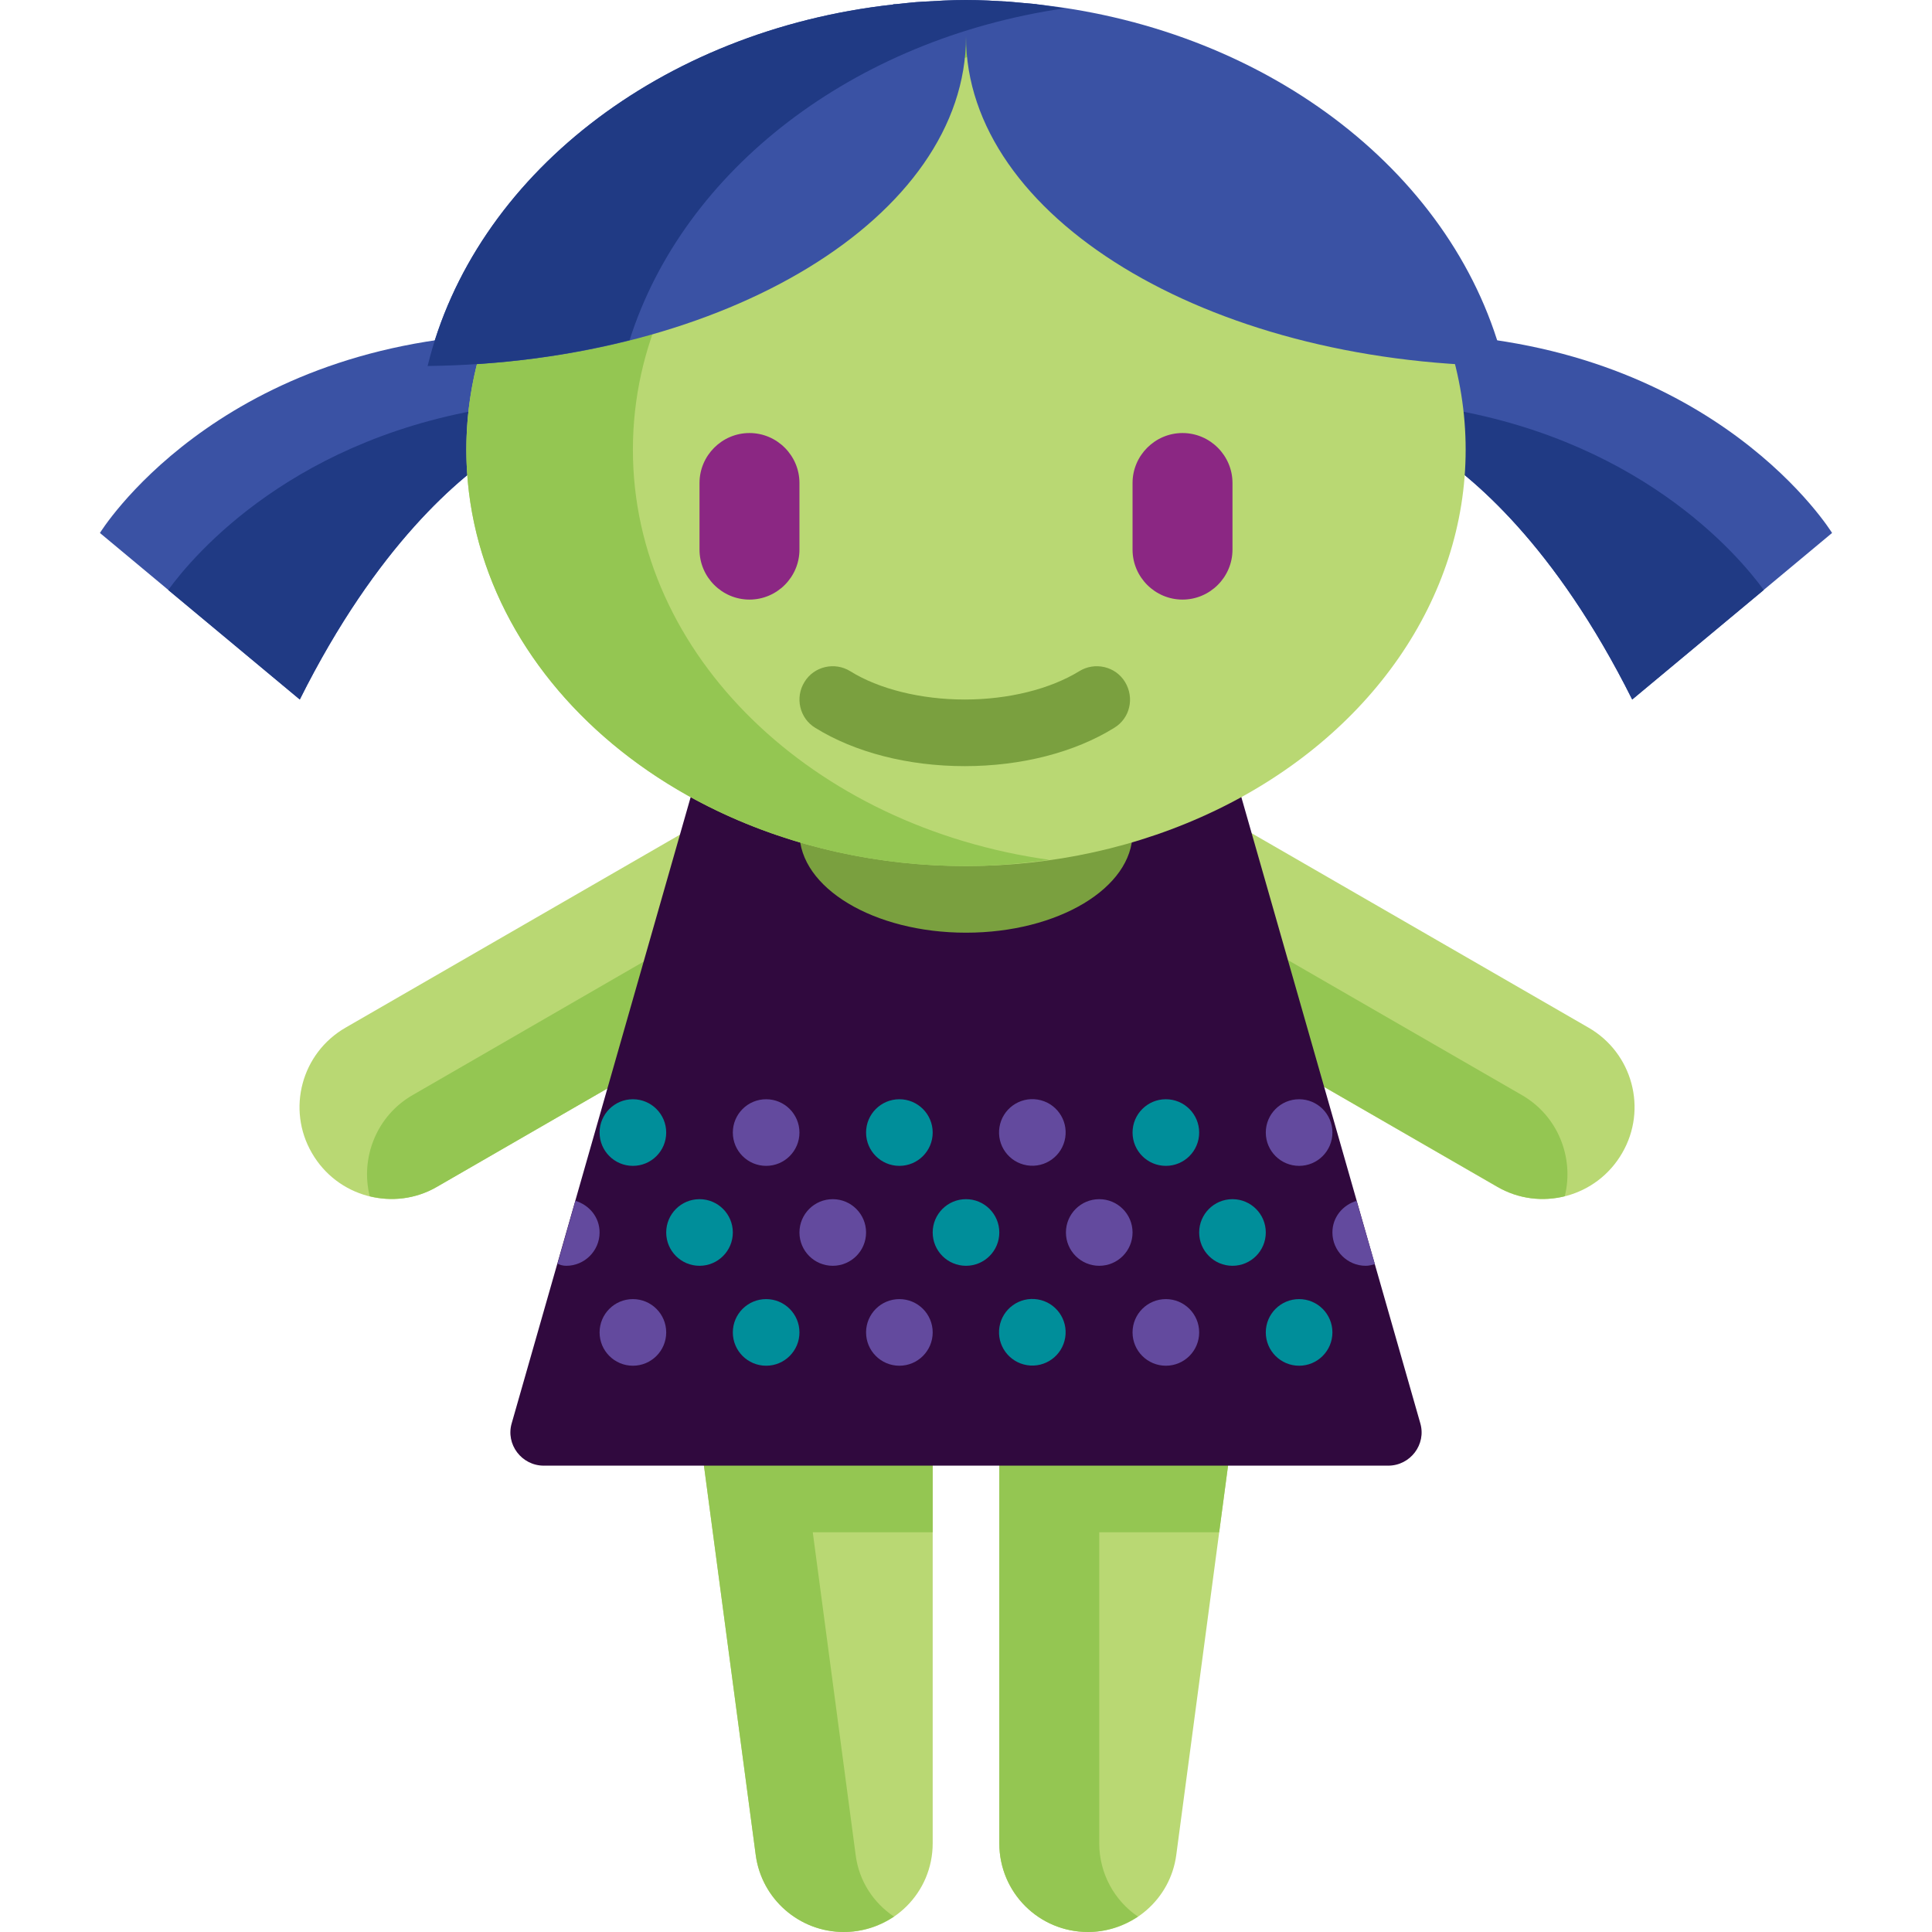 <?xml version="1.0" encoding="utf-8"?>
<!-- Generator: Adobe Illustrator 23.0.3, SVG Export Plug-In . SVG Version: 6.00 Build 0)  -->
<svg version="1.1" id="Layer_1" xmlns="http://www.w3.org/2000/svg" xmlns:xlink="http://www.w3.org/1999/xlink" x="0px" y="0px"
	 viewBox="0 0 464 464" style="enable-background:new 0 0 464 464;" xml:space="preserve">
<style type="text/css">
	.st0{fill:#3A52A4;}
	.st1{fill:#203A84;}
	.st2{fill:#B9D873;}
	.st3{fill:#94C652;}
	.st4{fill:#30093E;}
	.st5{fill:#7AA03F;}
	.st6{fill:#8B2783;}
	.st7{fill:#634A9E;}
	.st8{fill:#008E9A;}
</style>
<path class="st0" d="M343.2,80.2C412.5,83.1,440,128,440,128l-48,40c-18.6-37.2-38.5-53.6-48.8-60.2V80.2z"/>
<path class="st1" d="M343.2,97.5c49.9,6.9,74.3,35.8,80.4,44.2L392,168c-18.6-37.2-38.5-53.6-48.8-60.2V97.5z"/>
<path class="st0" d="M120.8,80.2C51.5,83.1,24,128,24,128l48,40c18.6-37.2,38.5-53.6,48.8-60.2C120.8,107.8,120.8,80.2,120.8,80.2z"
	/>
<path class="st1" d="M120.8,97.5c-49.9,6.9-74.3,35.8-80.4,44.2L72,168c18.6-37.2,38.5-53.6,48.8-60.2
	C120.8,107.8,120.8,97.5,120.8,97.5z"/>
<g>
	<g>
		<path class="st2" d="M202.7,464L202.7,464c11.8,0,21.3-9.5,21.3-21.3V344h-56l13.5,101.5C182.9,456.1,192,464,202.7,464z"/>
	</g>
</g>
<g>
	<g>
		<path class="st2" d="M261.3,464L261.3,464c-11.8,0-21.3-9.5-21.3-21.3V344h56l-13.5,101.5C281.1,456.1,272,464,261.3,464z"/>
	</g>
</g>
<g>
	<path class="st3" d="M292.8,368l3.2-24h-32h-24v98.7c0,11.8,9.5,21.3,21.3,21.3c4.4,0,8.5-1.4,12-3.7c-5.6-3.8-9.3-10.3-9.3-17.6
		V368H292.8z"/>
	<path class="st3" d="M168,344l13.5,101.5c1.4,10.6,10.5,18.5,21.1,18.5c4.5,0,8.6-1.4,12.1-3.7c-4.9-3.3-8.4-8.5-9.2-14.8
		L195.2,368H224v-24h-32H168z"/>
</g>
<g>
	<g>
		<path class="st2" d="M205.5,227L105,285c-10.5,6.1-24,2.5-30.1-8.1l0,0c-6.1-10.5-2.5-24,8.1-30.1l100.5-58
			c10.5-6.1,24-2.5,30.1,8.1l0,0C219.6,207.5,216,221,205.5,227z"/>
	</g>
</g>
<g>
	<g>
		<path class="st3" d="M199.5,205L99.1,263c-8.7,5-12.6,15.1-10.3,24.3c5.3,1.3,11.1,0.7,16.2-2.3l100.5-58
			c8.7-5,12.6-15.1,10.3-24.3C210.4,201.4,204.6,202,199.5,205z"/>
	</g>
</g>
<g>
	<g>
		<path class="st2" d="M259,227l100.5,58c10.5,6.1,24,2.5,30.1-8.1l0,0c6.1-10.5,2.5-24-8.1-30.1l-100.5-58
			c-10.5-6.1-24-2.5-30.1,8.1l0,0C244.9,207.5,248.5,221,259,227z"/>
	</g>
</g>
<g>
	<g>
		<path class="st3" d="M265,205l100.5,58c8.7,5,12.6,15.1,10.3,24.3c-5.3,1.3-11.1,0.7-16.2-2.3L259,227c-8.7-5-12.6-15.1-10.3-24.3
			C254.1,201.4,259.9,202,265,205z"/>
	</g>
</g>
<g>
	<g>
		<path class="st4" d="M296,184H168l-45.1,157.8c-1.5,5.1,2.4,10.2,7.7,10.2H232h101.4c5.3,0,9.2-5.1,7.7-10.2L296,184z"/>
	</g>
</g>
<g>
	<g>
		<ellipse class="st5" cx="232" cy="200" rx="40" ry="24"/>
	</g>
</g>
<g>
	<g>
		<ellipse class="st2" cx="232" cy="108" rx="120" ry="100"/>
	</g>
</g>
<g>
	<g>
		<path class="st6" d="M180,144L180,144c-6.6,0-12-5.4-12-12v-16c0-6.6,5.4-12,12-12l0,0c6.6,0,12,5.4,12,12v16
			C192,138.6,186.6,144,180,144z"/>
	</g>
</g>
<g>
	<g>
		<path class="st6" d="M284,144L284,144c-6.6,0-12-5.4-12-12v-16c0-6.6,5.4-12,12-12l0,0c6.6,0,12,5.4,12,12v16
			C296,138.6,290.6,144,284,144z"/>
	</g>
</g>
<g>
	<g>
		<g>
			<path class="st5" d="M231.7,184c-13.6,0-26.4-3.3-35.9-9.2c-3.8-2.3-4.9-7.3-2.6-11c2.3-3.8,7.3-4.9,11-2.6
				c6.9,4.3,17,6.8,27.5,6.8s20.5-2.5,27.5-6.8c3.7-2.3,8.7-1.2,11,2.6c2.3,3.8,1.2,8.7-2.6,11C258.1,180.7,245.3,184,231.7,184z"/>
		</g>
	</g>
</g>
<g>
	<g>
		<path class="st3" d="M152,108c0-49.5,43.3-90.6,100-98.5C245.5,8.6,238.8,8,232,8c-66.3,0-120,44.8-120,100s53.7,100,120,100
			c6.8,0,13.5-0.6,20-1.5C195.3,198.6,152,157.5,152,108z"/>
	</g>
</g>
<g>
	<g>
		<path class="st0" d="M249.6,1.1L249.6,1.1c-0.2,0-0.5-0.1-0.7-0.1c-2.2-0.2-4.4-0.4-6.6-0.6C238.9,0.2,235.5,0,232,0
			s-6.9,0.2-10.3,0.4c-2.2,0.1-4.4,0.4-6.6,0.6c-0.2,0-0.5,0-0.7,0.1v0c-55.8,6.2-100.6,41.3-111.7,86.8C174.3,87.1,232,52,232,8.8
			c0,43.2,57.7,78.3,129.3,79.1C350.2,42.5,305.4,7.3,249.6,1.1z"/>
	</g>
</g>
<g>
	<g>
		<g>
			<path class="st1" d="M255.6,2c-2-0.3-4-0.6-6-0.9v0c-0.2,0-0.5,0-0.7-0.1c-2.2-0.2-4.4-0.4-6.6-0.6C238.9,0.2,235.5,0,232,0
				s-6.9,0.2-10.3,0.4c-2.2,0.1-4.4,0.4-6.6,0.6c-0.2,0-0.5,0-0.7,0.1v0c-55.8,6.2-100.6,41.3-111.7,86.8
				c17.2-0.2,33.5-2.4,48.5-6.2C164.2,40.8,204.9,9.4,255.6,2z"/>
		</g>
	</g>
</g>
<g>
	<g>
		<circle class="st7" cx="280" cy="320" r="8"/>
	</g>
</g>
<g>
	<g>
		<circle class="st8" cx="312" cy="320" r="8"/>
	</g>
</g>
<g>
	<g>
		<circle class="st7" cx="216" cy="320" r="8"/>
	</g>
</g>
<g>
	<g>
		<ellipse transform="matrix(0.16 -0.987 0.987 0.16 -107.591 513.542)" class="st8" cx="248" cy="320" rx="8" ry="8"/>
	</g>
</g>
<g>
	<g>
		<circle class="st8" cx="280" cy="272" r="8"/>
	</g>
</g>
<g>
	<g>
		<circle class="st7" cx="184" cy="272" r="8"/>
	</g>
</g>
<g>
	<g>
		<circle class="st8" cx="216" cy="272" r="8"/>
	</g>
</g>
<g>
	<g>
		<ellipse transform="matrix(0.16 -0.987 0.987 0.16 -60.211 473.231)" class="st7" cx="248" cy="272" rx="8" ry="8"/>
	</g>
</g>
<g>
	<g>
		<circle class="st8" cx="296" cy="296" r="8"/>
	</g>
</g>
<g>
	<g>
		<circle class="st7" cx="200" cy="296" r="8"/>
	</g>
</g>
<g>
	<g>
		<circle class="st7" cx="152" cy="320" r="8"/>
	</g>
</g>
<g>
	<g>
		<circle class="st8" cx="232" cy="296" r="8"/>
	</g>
</g>
<g>
	<g>
		<circle class="st7" cx="264" cy="296" r="8"/>
	</g>
</g>
<g>
	<g>
		<circle class="st7" cx="312" cy="272" r="8"/>
	</g>
</g>
<g>
	<g>
		<circle class="st8" cx="184" cy="320" r="8"/>
	</g>
</g>
<g>
	<g>
		<circle class="st8" cx="152" cy="272" r="8"/>
	</g>
</g>
<g>
	<g>
		<circle class="st8" cx="168" cy="296" r="8"/>
	</g>
</g>
<g>
	<g>
		<path class="st7" d="M325.8,288.4c-3.3,1-5.8,3.9-5.8,7.6c0,4.4,3.6,8,8,8c0.8,0,1.5-0.2,2.2-0.4L325.8,288.4z"/>
	</g>
</g>
<g>
	<g>
		<path class="st7" d="M136,304c4.4,0,8-3.6,8-8c0-3.7-2.5-6.6-5.8-7.6l-4.3,15.1C134.5,303.8,135.2,304,136,304z"/>
	</g>
</g>
</svg>
